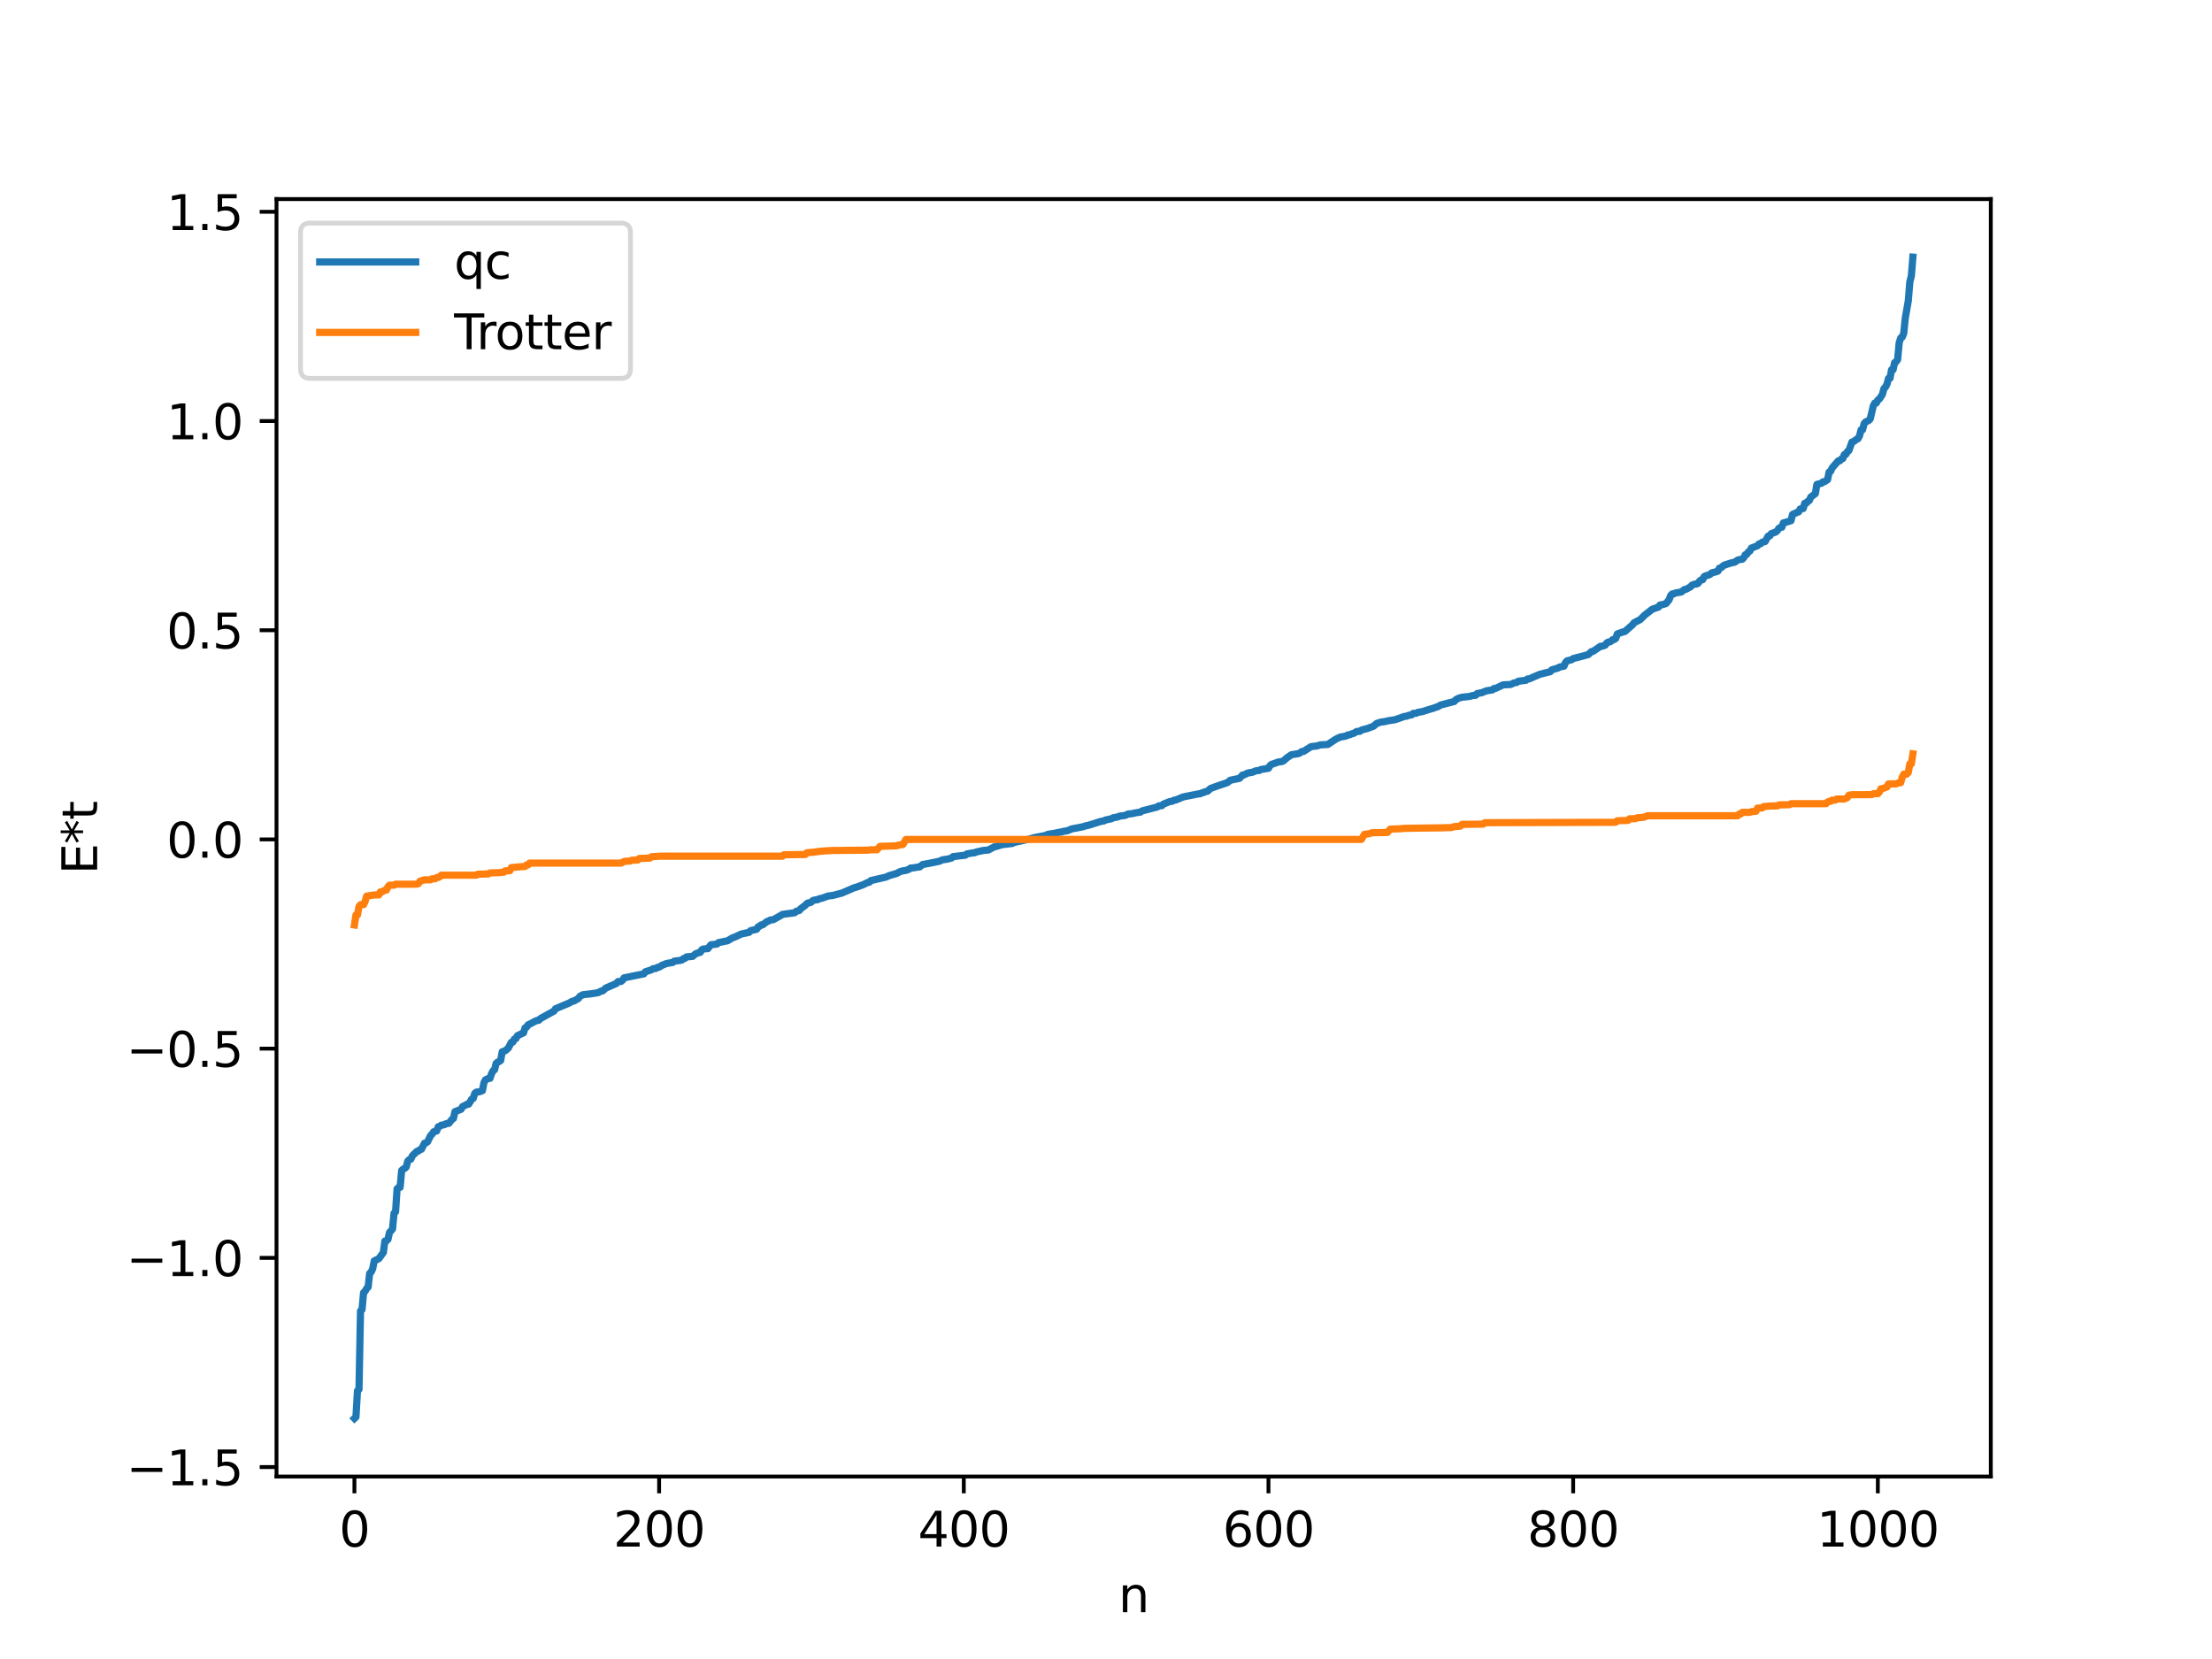 <?xml version="1.0" encoding="utf-8" standalone="no"?>
<!DOCTYPE svg PUBLIC "-//W3C//DTD SVG 1.1//EN"
  "http://www.w3.org/Graphics/SVG/1.1/DTD/svg11.dtd">
<svg xmlns:xlink="http://www.w3.org/1999/xlink" width="460.8pt" height="345.6pt" viewBox="0 0 460.8 345.6" xmlns="http://www.w3.org/2000/svg" version="1.1">
 <defs>
  <style type="text/css">*{stroke-linejoin: round; stroke-linecap: butt}</style>
 </defs>
 <g id="figure_1">
  <g id="patch_1">
   <path d="M 0 345.6 
L 460.8 345.6 
L 460.8 0 
L 0 0 
z
" style="fill: #ffffff"/>
  </g>
  <g id="axes_1">
   <g id="patch_2">
    <path d="M 57.6 307.584 
L 414.72 307.584 
L 414.72 41.472 
L 57.6 41.472 
z
" style="fill: #ffffff"/>
   </g>
   <g id="matplotlib.axis_1">
    <g id="xtick_1">
     <g id="line2d_1">
      <defs>
       <path id="m4ff9ae1dd2" d="M 0 0 
L 0 3.5 
" style="stroke: #000000; stroke-width: 0.8"/>
      </defs>
      <g>
       <use xlink:href="#m4ff9ae1dd2" x="73.833" y="307.584" style="stroke: #000000; stroke-width: 0.8"/>
      </g>
     </g>
     <g id="text_1">
      <!-- 0 -->
      <g transform="translate(70.651 322.182) scale(0.1 -0.1)">
       <defs>
        <path id="DejaVuSans-30" d="M 2034 4250 
Q 1547 4250 1301 3770 
Q 1056 3291 1056 2328 
Q 1056 1369 1301 889 
Q 1547 409 2034 409 
Q 2525 409 2770 889 
Q 3016 1369 3016 2328 
Q 3016 3291 2770 3770 
Q 2525 4250 2034 4250 
z
M 2034 4750 
Q 2819 4750 3233 4129 
Q 3647 3509 3647 2328 
Q 3647 1150 3233 529 
Q 2819 -91 2034 -91 
Q 1250 -91 836 529 
Q 422 1150 422 2328 
Q 422 3509 836 4129 
Q 1250 4750 2034 4750 
z
" transform="scale(0.016)"/>
       </defs>
       <use xlink:href="#DejaVuSans-30"/>
      </g>
     </g>
    </g>
    <g id="xtick_2">
     <g id="line2d_2">
      <g>
       <use xlink:href="#m4ff9ae1dd2" x="137.304" y="307.584" style="stroke: #000000; stroke-width: 0.8"/>
      </g>
     </g>
     <g id="text_2">
      <!-- 200 -->
      <g transform="translate(127.76 322.182) scale(0.1 -0.1)">
       <defs>
        <path id="DejaVuSans-32" d="M 1228 531 
L 3431 531 
L 3431 0 
L 469 0 
L 469 531 
Q 828 903 1448 1529 
Q 2069 2156 2228 2338 
Q 2531 2678 2651 2914 
Q 2772 3150 2772 3378 
Q 2772 3750 2511 3984 
Q 2250 4219 1831 4219 
Q 1534 4219 1204 4116 
Q 875 4013 500 3803 
L 500 4441 
Q 881 4594 1212 4672 
Q 1544 4750 1819 4750 
Q 2544 4750 2975 4387 
Q 3406 4025 3406 3419 
Q 3406 3131 3298 2873 
Q 3191 2616 2906 2266 
Q 2828 2175 2409 1742 
Q 1991 1309 1228 531 
z
" transform="scale(0.016)"/>
       </defs>
       <use xlink:href="#DejaVuSans-32"/>
       <use xlink:href="#DejaVuSans-30" x="63.623"/>
       <use xlink:href="#DejaVuSans-30" x="127.246"/>
      </g>
     </g>
    </g>
    <g id="xtick_3">
     <g id="line2d_3">
      <g>
       <use xlink:href="#m4ff9ae1dd2" x="200.775" y="307.584" style="stroke: #000000; stroke-width: 0.8"/>
      </g>
     </g>
     <g id="text_3">
      <!-- 400 -->
      <g transform="translate(191.231 322.182) scale(0.1 -0.1)">
       <defs>
        <path id="DejaVuSans-34" d="M 2419 4116 
L 825 1625 
L 2419 1625 
L 2419 4116 
z
M 2253 4666 
L 3047 4666 
L 3047 1625 
L 3713 1625 
L 3713 1100 
L 3047 1100 
L 3047 0 
L 2419 0 
L 2419 1100 
L 313 1100 
L 313 1709 
L 2253 4666 
z
" transform="scale(0.016)"/>
       </defs>
       <use xlink:href="#DejaVuSans-34"/>
       <use xlink:href="#DejaVuSans-30" x="63.623"/>
       <use xlink:href="#DejaVuSans-30" x="127.246"/>
      </g>
     </g>
    </g>
    <g id="xtick_4">
     <g id="line2d_4">
      <g>
       <use xlink:href="#m4ff9ae1dd2" x="264.246" y="307.584" style="stroke: #000000; stroke-width: 0.8"/>
      </g>
     </g>
     <g id="text_4">
      <!-- 600 -->
      <g transform="translate(254.702 322.182) scale(0.1 -0.1)">
       <defs>
        <path id="DejaVuSans-36" d="M 2113 2584 
Q 1688 2584 1439 2293 
Q 1191 2003 1191 1497 
Q 1191 994 1439 701 
Q 1688 409 2113 409 
Q 2538 409 2786 701 
Q 3034 994 3034 1497 
Q 3034 2003 2786 2293 
Q 2538 2584 2113 2584 
z
M 3366 4563 
L 3366 3988 
Q 3128 4100 2886 4159 
Q 2644 4219 2406 4219 
Q 1781 4219 1451 3797 
Q 1122 3375 1075 2522 
Q 1259 2794 1537 2939 
Q 1816 3084 2150 3084 
Q 2853 3084 3261 2657 
Q 3669 2231 3669 1497 
Q 3669 778 3244 343 
Q 2819 -91 2113 -91 
Q 1303 -91 875 529 
Q 447 1150 447 2328 
Q 447 3434 972 4092 
Q 1497 4750 2381 4750 
Q 2619 4750 2861 4703 
Q 3103 4656 3366 4563 
z
" transform="scale(0.016)"/>
       </defs>
       <use xlink:href="#DejaVuSans-36"/>
       <use xlink:href="#DejaVuSans-30" x="63.623"/>
       <use xlink:href="#DejaVuSans-30" x="127.246"/>
      </g>
     </g>
    </g>
    <g id="xtick_5">
     <g id="line2d_5">
      <g>
       <use xlink:href="#m4ff9ae1dd2" x="327.717" y="307.584" style="stroke: #000000; stroke-width: 0.8"/>
      </g>
     </g>
     <g id="text_5">
      <!-- 800 -->
      <g transform="translate(318.173 322.182) scale(0.1 -0.1)">
       <defs>
        <path id="DejaVuSans-38" d="M 2034 2216 
Q 1584 2216 1326 1975 
Q 1069 1734 1069 1313 
Q 1069 891 1326 650 
Q 1584 409 2034 409 
Q 2484 409 2743 651 
Q 3003 894 3003 1313 
Q 3003 1734 2745 1975 
Q 2488 2216 2034 2216 
z
M 1403 2484 
Q 997 2584 770 2862 
Q 544 3141 544 3541 
Q 544 4100 942 4425 
Q 1341 4750 2034 4750 
Q 2731 4750 3128 4425 
Q 3525 4100 3525 3541 
Q 3525 3141 3298 2862 
Q 3072 2584 2669 2484 
Q 3125 2378 3379 2068 
Q 3634 1759 3634 1313 
Q 3634 634 3220 271 
Q 2806 -91 2034 -91 
Q 1263 -91 848 271 
Q 434 634 434 1313 
Q 434 1759 690 2068 
Q 947 2378 1403 2484 
z
M 1172 3481 
Q 1172 3119 1398 2916 
Q 1625 2713 2034 2713 
Q 2441 2713 2670 2916 
Q 2900 3119 2900 3481 
Q 2900 3844 2670 4047 
Q 2441 4250 2034 4250 
Q 1625 4250 1398 4047 
Q 1172 3844 1172 3481 
z
" transform="scale(0.016)"/>
       </defs>
       <use xlink:href="#DejaVuSans-38"/>
       <use xlink:href="#DejaVuSans-30" x="63.623"/>
       <use xlink:href="#DejaVuSans-30" x="127.246"/>
      </g>
     </g>
    </g>
    <g id="xtick_6">
     <g id="line2d_6">
      <g>
       <use xlink:href="#m4ff9ae1dd2" x="391.188" y="307.584" style="stroke: #000000; stroke-width: 0.8"/>
      </g>
     </g>
     <g id="text_6">
      <!-- 1000 -->
      <g transform="translate(378.463 322.182) scale(0.1 -0.1)">
       <defs>
        <path id="DejaVuSans-31" d="M 794 531 
L 1825 531 
L 1825 4091 
L 703 3866 
L 703 4441 
L 1819 4666 
L 2450 4666 
L 2450 531 
L 3481 531 
L 3481 0 
L 794 0 
L 794 531 
z
" transform="scale(0.016)"/>
       </defs>
       <use xlink:href="#DejaVuSans-31"/>
       <use xlink:href="#DejaVuSans-30" x="63.623"/>
       <use xlink:href="#DejaVuSans-30" x="127.246"/>
       <use xlink:href="#DejaVuSans-30" x="190.869"/>
      </g>
     </g>
    </g>
    <g id="text_7">
     <!-- n -->
     <g transform="translate(232.991 335.861) scale(0.1 -0.1)">
      <defs>
       <path id="DejaVuSans-6e" d="M 3513 2113 
L 3513 0 
L 2938 0 
L 2938 2094 
Q 2938 2591 2744 2837 
Q 2550 3084 2163 3084 
Q 1697 3084 1428 2787 
Q 1159 2491 1159 1978 
L 1159 0 
L 581 0 
L 581 3500 
L 1159 3500 
L 1159 2956 
Q 1366 3272 1645 3428 
Q 1925 3584 2291 3584 
Q 2894 3584 3203 3211 
Q 3513 2838 3513 2113 
z
" transform="scale(0.016)"/>
      </defs>
      <use xlink:href="#DejaVuSans-6e"/>
     </g>
    </g>
   </g>
   <g id="matplotlib.axis_2">
    <g id="ytick_1">
     <g id="line2d_7">
      <defs>
       <path id="m5c3dddd586" d="M 0 0 
L -3.5 0 
" style="stroke: #000000; stroke-width: 0.8"/>
      </defs>
      <g>
       <use xlink:href="#m5c3dddd586" x="57.6" y="305.614" style="stroke: #000000; stroke-width: 0.8"/>
      </g>
     </g>
     <g id="text_8">
      <!-- −1.5 -->
      <g transform="translate(26.317 309.413) scale(0.1 -0.1)">
       <defs>
        <path id="DejaVuSans-2212" d="M 678 2272 
L 4684 2272 
L 4684 1741 
L 678 1741 
L 678 2272 
z
" transform="scale(0.016)"/>
        <path id="DejaVuSans-2e" d="M 684 794 
L 1344 794 
L 1344 0 
L 684 0 
L 684 794 
z
" transform="scale(0.016)"/>
        <path id="DejaVuSans-35" d="M 691 4666 
L 3169 4666 
L 3169 4134 
L 1269 4134 
L 1269 2991 
Q 1406 3038 1543 3061 
Q 1681 3084 1819 3084 
Q 2600 3084 3056 2656 
Q 3513 2228 3513 1497 
Q 3513 744 3044 326 
Q 2575 -91 1722 -91 
Q 1428 -91 1123 -41 
Q 819 9 494 109 
L 494 744 
Q 775 591 1075 516 
Q 1375 441 1709 441 
Q 2250 441 2565 725 
Q 2881 1009 2881 1497 
Q 2881 1984 2565 2268 
Q 2250 2553 1709 2553 
Q 1456 2553 1204 2497 
Q 953 2441 691 2322 
L 691 4666 
z
" transform="scale(0.016)"/>
       </defs>
       <use xlink:href="#DejaVuSans-2212"/>
       <use xlink:href="#DejaVuSans-31" x="83.789"/>
       <use xlink:href="#DejaVuSans-2e" x="147.412"/>
       <use xlink:href="#DejaVuSans-35" x="179.199"/>
      </g>
     </g>
    </g>
    <g id="ytick_2">
     <g id="line2d_8">
      <g>
       <use xlink:href="#m5c3dddd586" x="57.6" y="262.032" style="stroke: #000000; stroke-width: 0.8"/>
      </g>
     </g>
     <g id="text_9">
      <!-- −1.0 -->
      <g transform="translate(26.317 265.831) scale(0.1 -0.1)">
       <use xlink:href="#DejaVuSans-2212"/>
       <use xlink:href="#DejaVuSans-31" x="83.789"/>
       <use xlink:href="#DejaVuSans-2e" x="147.412"/>
       <use xlink:href="#DejaVuSans-30" x="179.199"/>
      </g>
     </g>
    </g>
    <g id="ytick_3">
     <g id="line2d_9">
      <g>
       <use xlink:href="#m5c3dddd586" x="57.6" y="218.45" style="stroke: #000000; stroke-width: 0.8"/>
      </g>
     </g>
     <g id="text_10">
      <!-- −0.5 -->
      <g transform="translate(26.317 222.249) scale(0.1 -0.1)">
       <use xlink:href="#DejaVuSans-2212"/>
       <use xlink:href="#DejaVuSans-30" x="83.789"/>
       <use xlink:href="#DejaVuSans-2e" x="147.412"/>
       <use xlink:href="#DejaVuSans-35" x="179.199"/>
      </g>
     </g>
    </g>
    <g id="ytick_4">
     <g id="line2d_10">
      <g>
       <use xlink:href="#m5c3dddd586" x="57.6" y="174.868" style="stroke: #000000; stroke-width: 0.8"/>
      </g>
     </g>
     <g id="text_11">
      <!-- 0.0 -->
      <g transform="translate(34.697 178.667) scale(0.1 -0.1)">
       <use xlink:href="#DejaVuSans-30"/>
       <use xlink:href="#DejaVuSans-2e" x="63.623"/>
       <use xlink:href="#DejaVuSans-30" x="95.41"/>
      </g>
     </g>
    </g>
    <g id="ytick_5">
     <g id="line2d_11">
      <g>
       <use xlink:href="#m5c3dddd586" x="57.6" y="131.286" style="stroke: #000000; stroke-width: 0.8"/>
      </g>
     </g>
     <g id="text_12">
      <!-- 0.5 -->
      <g transform="translate(34.697 135.085) scale(0.1 -0.1)">
       <use xlink:href="#DejaVuSans-30"/>
       <use xlink:href="#DejaVuSans-2e" x="63.623"/>
       <use xlink:href="#DejaVuSans-35" x="95.41"/>
      </g>
     </g>
    </g>
    <g id="ytick_6">
     <g id="line2d_12">
      <g>
       <use xlink:href="#m5c3dddd586" x="57.6" y="87.704" style="stroke: #000000; stroke-width: 0.8"/>
      </g>
     </g>
     <g id="text_13">
      <!-- 1.0 -->
      <g transform="translate(34.697 91.503) scale(0.1 -0.1)">
       <use xlink:href="#DejaVuSans-31"/>
       <use xlink:href="#DejaVuSans-2e" x="63.623"/>
       <use xlink:href="#DejaVuSans-30" x="95.41"/>
      </g>
     </g>
    </g>
    <g id="ytick_7">
     <g id="line2d_13">
      <g>
       <use xlink:href="#m5c3dddd586" x="57.6" y="44.122" style="stroke: #000000; stroke-width: 0.8"/>
      </g>
     </g>
     <g id="text_14">
      <!-- 1.5 -->
      <g transform="translate(34.697 47.921) scale(0.1 -0.1)">
       <use xlink:href="#DejaVuSans-31"/>
       <use xlink:href="#DejaVuSans-2e" x="63.623"/>
       <use xlink:href="#DejaVuSans-35" x="95.41"/>
      </g>
     </g>
    </g>
    <g id="text_15">
     <!-- E*t -->
     <g transform="translate(20.238 182.148) rotate(-90) scale(0.1 -0.1)">
      <defs>
       <path id="DejaVuSans-45" d="M 628 4666 
L 3578 4666 
L 3578 4134 
L 1259 4134 
L 1259 2753 
L 3481 2753 
L 3481 2222 
L 1259 2222 
L 1259 531 
L 3634 531 
L 3634 0 
L 628 0 
L 628 4666 
z
" transform="scale(0.016)"/>
       <path id="DejaVuSans-2a" d="M 3009 3897 
L 1888 3291 
L 3009 2681 
L 2828 2375 
L 1778 3009 
L 1778 1831 
L 1422 1831 
L 1422 3009 
L 372 2375 
L 191 2681 
L 1313 3291 
L 191 3897 
L 372 4206 
L 1422 3572 
L 1422 4750 
L 1778 4750 
L 1778 3572 
L 2828 4206 
L 3009 3897 
z
" transform="scale(0.016)"/>
       <path id="DejaVuSans-74" d="M 1172 4494 
L 1172 3500 
L 2356 3500 
L 2356 3053 
L 1172 3053 
L 1172 1153 
Q 1172 725 1289 603 
Q 1406 481 1766 481 
L 2356 481 
L 2356 0 
L 1766 0 
Q 1100 0 847 248 
Q 594 497 594 1153 
L 594 3053 
L 172 3053 
L 172 3500 
L 594 3500 
L 594 4494 
L 1172 4494 
z
" transform="scale(0.016)"/>
      </defs>
      <use xlink:href="#DejaVuSans-45"/>
      <use xlink:href="#DejaVuSans-2a" x="63.184"/>
      <use xlink:href="#DejaVuSans-74" x="113.184"/>
     </g>
    </g>
   </g>
   <g id="line2d_14">
    <path d="M 73.833 295.488 
L 74.15 295.191 
L 74.467 289.729 
L 74.785 289.432 
L 75.102 273.102 
L 75.42 272.805 
L 75.737 269.29 
L 76.054 268.993 
L 76.372 268.425 
L 76.689 268.128 
L 77.006 265.271 
L 77.324 264.974 
L 77.641 264.286 
L 77.958 262.667 
L 78.91 262.211 
L 79.862 260.913 
L 80.18 258.527 
L 80.497 258.494 
L 80.815 258.197 
L 81.132 256.764 
L 81.767 256.036 
L 82.084 252.74 
L 82.401 252.443 
L 82.719 247.656 
L 83.036 247.359 
L 83.353 247.341 
L 83.671 243.838 
L 83.988 243.541 
L 84.305 243.406 
L 84.623 243.109 
L 84.94 241.9 
L 85.258 241.582 
L 85.575 241.495 
L 85.892 240.786 
L 86.844 239.851 
L 87.162 239.782 
L 87.479 239.485 
L 87.796 239.409 
L 88.431 238.151 
L 88.748 238.088 
L 89.066 237.854 
L 89.7 236.56 
L 90.018 236.263 
L 90.335 235.777 
L 90.97 235.597 
L 91.287 234.732 
L 91.605 234.635 
L 91.922 234.399 
L 92.557 234.301 
L 92.874 234.102 
L 93.509 234.004 
L 94.143 233.197 
L 94.461 233.002 
L 94.778 231.578 
L 96.048 231.084 
L 96.365 230.513 
L 97 230.216 
L 97.317 230.018 
L 97.634 230.008 
L 98.269 228.974 
L 98.586 228.815 
L 98.904 227.773 
L 99.221 227.517 
L 99.856 227.438 
L 100.491 227.213 
L 100.808 225.562 
L 101.125 224.955 
L 101.76 224.649 
L 102.077 224.638 
L 102.395 223.677 
L 102.712 223.071 
L 103.029 222.843 
L 103.347 221.538 
L 103.664 221.252 
L 103.981 221.143 
L 104.299 220.915 
L 104.616 219.109 
L 105.251 218.89 
L 105.886 218.34 
L 106.52 217.133 
L 106.838 217.083 
L 107.155 216.455 
L 107.472 216.375 
L 107.79 215.758 
L 109.059 215.155 
L 109.377 214.131 
L 109.694 213.963 
L 110.011 213.496 
L 110.646 213.199 
L 111.281 212.841 
L 111.915 212.563 
L 112.233 212.548 
L 112.55 212.205 
L 114.454 211.146 
L 115.406 210.625 
L 115.724 210.145 
L 118.58 208.947 
L 119.215 208.58 
L 119.532 208.536 
L 120.484 208.01 
L 120.801 207.558 
L 121.436 207.218 
L 123.34 206.999 
L 124.61 206.788 
L 125.244 206.456 
L 125.562 206.412 
L 126.196 205.834 
L 128.418 204.867 
L 128.735 204.48 
L 129.37 204.453 
L 129.687 204.199 
L 130.005 203.707 
L 134.13 202.867 
L 134.448 202.436 
L 135.717 202.028 
L 136.034 201.804 
L 136.669 201.731 
L 136.986 201.515 
L 137.304 201.48 
L 137.939 201.08 
L 138.891 200.706 
L 140.16 200.488 
L 140.477 200.218 
L 141.747 200.062 
L 142.064 199.974 
L 142.381 199.681 
L 142.699 199.644 
L 143.016 199.336 
L 144.286 199.227 
L 144.92 198.694 
L 145.555 198.451 
L 145.872 198.397 
L 146.19 197.863 
L 146.507 197.689 
L 147.459 197.614 
L 148.094 196.82 
L 149.363 196.661 
L 149.681 196.362 
L 151.585 195.971 
L 152.537 195.399 
L 153.172 195.159 
L 154.441 194.565 
L 156.028 194.235 
L 156.345 193.884 
L 157.615 193.58 
L 157.932 193.068 
L 158.249 192.964 
L 158.567 192.675 
L 158.884 192.652 
L 159.519 192.177 
L 159.836 191.936 
L 160.153 191.864 
L 160.471 191.655 
L 161.105 191.583 
L 162.058 191.045 
L 162.692 190.691 
L 163.01 190.481 
L 165.548 190.143 
L 165.866 189.841 
L 166.5 189.669 
L 166.818 189.289 
L 167.77 188.587 
L 168.087 188.223 
L 168.405 188.077 
L 168.722 188.054 
L 169.039 187.906 
L 169.357 187.586 
L 169.991 187.442 
L 170.309 187.435 
L 170.626 187.244 
L 171.261 187.108 
L 172.53 186.652 
L 173.482 186.541 
L 175.386 186.037 
L 177.925 184.944 
L 178.56 184.763 
L 179.829 184.289 
L 180.781 183.825 
L 181.099 183.783 
L 181.416 183.441 
L 184.59 182.704 
L 185.224 182.408 
L 186.811 181.948 
L 187.446 181.598 
L 188.081 181.411 
L 188.715 181.32 
L 189.35 181.092 
L 189.667 180.842 
L 190.302 180.786 
L 191.254 180.62 
L 191.572 180.597 
L 192.206 180.095 
L 193.793 179.803 
L 195.697 179.407 
L 196.332 179.113 
L 197.284 178.988 
L 198.236 178.741 
L 198.553 178.443 
L 201.092 178.152 
L 201.41 177.895 
L 202.679 177.664 
L 202.996 177.664 
L 203.314 177.505 
L 203.948 177.353 
L 204.9 177.156 
L 205.853 177.083 
L 207.122 176.423 
L 207.757 176.272 
L 208.709 175.962 
L 210.93 175.7 
L 211.248 175.502 
L 214.421 174.797 
L 215.373 174.503 
L 217.912 174.018 
L 218.229 173.824 
L 219.816 173.556 
L 220.768 173.354 
L 221.086 173.347 
L 221.403 173.209 
L 222.355 173.056 
L 223.307 172.665 
L 225.529 172.249 
L 226.163 172.038 
L 226.798 171.907 
L 229.337 171.108 
L 229.972 171.012 
L 230.289 170.827 
L 231.558 170.552 
L 231.876 170.361 
L 232.828 170.193 
L 233.145 170.036 
L 234.415 169.857 
L 235.049 169.559 
L 235.684 169.525 
L 236.636 169.313 
L 237.588 169.174 
L 237.905 168.93 
L 241.079 168.111 
L 241.396 167.877 
L 242.031 167.838 
L 242.348 167.522 
L 243.618 167.004 
L 244.253 166.901 
L 244.57 166.689 
L 244.887 166.674 
L 246.474 166.02 
L 247.426 165.826 
L 248.061 165.7 
L 249.648 165.382 
L 249.965 165.368 
L 250.282 165.189 
L 250.6 165.158 
L 250.917 164.98 
L 251.552 164.82 
L 252.186 164.246 
L 253.456 163.785 
L 255.677 163.033 
L 256.312 162.532 
L 258.216 162.137 
L 258.851 161.449 
L 259.168 161.422 
L 259.803 161.09 
L 260.438 160.933 
L 260.755 160.92 
L 261.707 160.553 
L 262.342 160.495 
L 262.659 160.306 
L 264.246 160.047 
L 264.563 159.496 
L 264.881 159.232 
L 265.833 158.921 
L 266.15 158.766 
L 267.102 158.634 
L 267.42 158.465 
L 268.054 157.892 
L 269.006 157.231 
L 270.593 156.97 
L 271.228 156.539 
L 271.545 156.536 
L 273.132 155.53 
L 274.401 155.383 
L 275.036 155.174 
L 276.623 155.08 
L 278.21 154.018 
L 279.162 153.553 
L 279.796 153.439 
L 280.431 153.323 
L 280.748 153.106 
L 281.066 153.093 
L 281.7 152.842 
L 282.018 152.758 
L 282.653 152.375 
L 283.287 152.347 
L 283.605 152.086 
L 284.874 151.755 
L 286.143 151.273 
L 286.778 150.711 
L 287.73 150.409 
L 288.365 150.342 
L 289.317 150.124 
L 289.952 150.032 
L 290.586 149.933 
L 291.221 149.724 
L 292.491 149.265 
L 293.125 149.171 
L 293.443 149.018 
L 294.077 148.918 
L 294.395 148.61 
L 295.029 148.583 
L 295.347 148.405 
L 296.299 148.241 
L 297.886 147.739 
L 298.52 147.565 
L 299.155 147.319 
L 299.472 147.244 
L 300.107 146.873 
L 302.963 146.125 
L 303.281 145.752 
L 303.915 145.432 
L 304.55 145.25 
L 306.137 145.079 
L 306.772 144.895 
L 307.406 144.838 
L 307.724 144.473 
L 308.676 144.306 
L 309.628 143.913 
L 310.897 143.719 
L 311.215 143.429 
L 311.532 143.424 
L 313.119 142.669 
L 314.705 142.588 
L 315.34 142.286 
L 315.975 142.156 
L 316.292 141.916 
L 317.562 141.758 
L 317.879 141.721 
L 318.196 141.448 
L 318.514 141.444 
L 320.735 140.482 
L 322.957 139.918 
L 323.274 139.54 
L 323.909 139.349 
L 324.543 139.171 
L 324.861 138.967 
L 325.813 138.77 
L 326.13 137.997 
L 326.448 137.665 
L 327.082 137.517 
L 327.4 137.434 
L 327.717 137.194 
L 330.256 136.528 
L 330.891 136.342 
L 331.525 135.735 
L 331.843 135.704 
L 333.429 134.625 
L 333.747 134.622 
L 334.381 134.405 
L 334.699 133.962 
L 335.016 133.762 
L 335.334 133.734 
L 335.651 133.554 
L 335.968 133.23 
L 336.286 133.22 
L 336.603 132.979 
L 336.92 132.053 
L 338.19 131.615 
L 338.507 131.547 
L 340.094 130.147 
L 340.411 129.72 
L 341.681 129.079 
L 342.633 128.128 
L 344.22 126.901 
L 345.489 126.473 
L 345.806 126.032 
L 346.441 125.93 
L 347.076 125.719 
L 347.71 124.921 
L 348.028 124.05 
L 348.345 123.729 
L 348.662 123.728 
L 348.98 123.541 
L 350.249 123.322 
L 350.884 122.809 
L 351.201 122.771 
L 352.153 122.259 
L 352.471 121.898 
L 353.105 121.664 
L 353.423 121.664 
L 353.74 121.507 
L 354.058 121.057 
L 354.375 120.803 
L 354.692 120.77 
L 355.01 120.121 
L 355.327 119.952 
L 355.962 119.779 
L 356.279 119.622 
L 356.596 119.324 
L 357.231 119.183 
L 357.866 118.989 
L 358.183 118.354 
L 358.5 118.286 
L 359.135 117.75 
L 360.722 117.242 
L 361.357 117.126 
L 361.991 116.674 
L 362.626 116.523 
L 362.943 116.504 
L 363.261 116.181 
L 363.578 115.566 
L 363.896 115.46 
L 364.213 114.972 
L 364.53 114.792 
L 364.848 114.171 
L 366.117 113.697 
L 366.434 113.311 
L 366.752 113.279 
L 367.069 112.968 
L 367.704 112.814 
L 368.339 111.685 
L 368.656 111.652 
L 368.973 111.172 
L 369.925 110.824 
L 370.243 110.562 
L 370.56 110.064 
L 370.877 109.866 
L 371.195 109.837 
L 371.512 108.922 
L 372.147 108.758 
L 373.099 108.471 
L 373.416 107.181 
L 374.368 106.735 
L 374.686 106.631 
L 375.003 106.037 
L 375.638 105.935 
L 375.955 104.844 
L 376.272 104.827 
L 376.59 104.434 
L 376.907 104.274 
L 377.224 103.552 
L 378.177 102.825 
L 378.494 100.913 
L 379.446 100.669 
L 379.763 100.373 
L 380.081 100.344 
L 380.715 99.927 
L 381.033 98.336 
L 381.35 98.185 
L 381.667 97.479 
L 382.937 96.017 
L 383.254 95.997 
L 383.572 95.634 
L 383.889 95.526 
L 384.206 94.698 
L 384.524 94.654 
L 384.841 94.079 
L 385.158 93.86 
L 385.793 92.086 
L 386.11 92.003 
L 386.745 91.529 
L 387.062 91.382 
L 387.38 90.771 
L 387.697 89.537 
L 388.015 89.511 
L 388.332 88.261 
L 388.649 87.89 
L 389.284 87.598 
L 389.601 87.272 
L 390.236 84.574 
L 390.553 83.963 
L 390.871 83.96 
L 391.188 83.341 
L 391.505 83.126 
L 392.14 82.164 
L 392.458 80.955 
L 392.775 80.643 
L 393.092 80.033 
L 393.41 78.827 
L 393.727 78.798 
L 394.044 77.028 
L 394.362 77.024 
L 394.679 75.547 
L 394.996 75.356 
L 395.314 74.897 
L 395.631 71.425 
L 395.948 70.404 
L 396.266 70.22 
L 396.583 69.449 
L 396.9 66.29 
L 397.535 62.642 
L 397.853 58.711 
L 398.17 57.499 
L 398.487 53.568 
L 398.487 53.568 
" clip-path="url(#p752a04e958)" style="fill: none; stroke: #1f77b4; stroke-width: 1.5; stroke-linecap: square"/>
   </g>
   <g id="line2d_15">
    <path d="M 73.833 192.693 
L 74.15 190.613 
L 74.467 190.613 
L 74.785 188.835 
L 75.102 188.465 
L 75.737 188.465 
L 76.054 187.8 
L 76.372 186.677 
L 77.958 186.434 
L 78.91 186.434 
L 79.228 185.801 
L 79.545 185.801 
L 80.18 185.43 
L 80.497 185.43 
L 80.815 184.729 
L 81.132 184.4 
L 82.084 184.394 
L 82.401 184.199 
L 86.844 184.188 
L 87.162 184.081 
L 87.479 183.573 
L 88.431 183.285 
L 89.7 183.285 
L 90.018 183.061 
L 90.653 183.061 
L 90.97 182.8 
L 91.287 182.8 
L 91.605 182.664 
L 91.922 182.314 
L 99.221 182.314 
L 99.539 182.106 
L 101.76 182.057 
L 102.077 181.841 
L 103.981 181.792 
L 104.616 181.708 
L 104.934 181.708 
L 105.251 181.412 
L 106.203 181.397 
L 106.52 180.729 
L 109.059 180.509 
L 109.377 180.509 
L 109.694 180.172 
L 110.011 180.172 
L 110.329 179.799 
L 129.37 179.799 
L 130.005 179.464 
L 130.639 179.387 
L 131.274 179.375 
L 131.591 179.201 
L 132.861 179.162 
L 133.178 178.828 
L 135.4 178.758 
L 135.717 178.473 
L 137.621 178.354 
L 163.01 178.354 
L 163.327 178.059 
L 167.77 178.005 
L 168.087 177.639 
L 169.357 177.542 
L 170.943 177.328 
L 172.53 177.222 
L 173.482 177.176 
L 180.781 177.099 
L 181.416 177.023 
L 182.686 177.023 
L 183.32 176.312 
L 186.811 176.202 
L 187.129 176.046 
L 188.081 175.94 
L 188.715 174.868 
L 283.605 174.868 
L 284.239 173.796 
L 285.191 173.69 
L 285.826 173.471 
L 289 173.424 
L 289.634 172.713 
L 291.856 172.637 
L 292.491 172.559 
L 300.424 172.453 
L 301.377 172.408 
L 302.329 172.408 
L 302.963 172.194 
L 304.233 172.096 
L 304.55 171.731 
L 308.993 171.677 
L 309.31 171.381 
L 336.286 171.301 
L 336.603 171.262 
L 336.92 170.978 
L 339.142 170.908 
L 339.459 170.574 
L 340.729 170.534 
L 341.046 170.361 
L 342.315 170.271 
L 343.267 169.937 
L 361.991 169.937 
L 362.309 169.564 
L 362.626 169.564 
L 362.943 169.226 
L 364.53 169.226 
L 364.848 169.073 
L 365.8 169.007 
L 366.117 168.338 
L 367.069 168.324 
L 367.386 168.028 
L 368.339 167.943 
L 369.291 167.895 
L 370.243 167.895 
L 370.56 167.679 
L 372.781 167.63 
L 373.099 167.421 
L 380.398 167.421 
L 380.715 167.072 
L 381.033 166.936 
L 381.35 166.936 
L 381.667 166.675 
L 382.302 166.675 
L 382.62 166.451 
L 384.206 166.451 
L 384.841 166.163 
L 385.158 165.655 
L 385.793 165.548 
L 389.284 165.537 
L 389.919 165.537 
L 390.236 165.342 
L 391.188 165.336 
L 391.505 165.006 
L 391.823 164.306 
L 392.14 164.306 
L 393.092 163.935 
L 393.41 163.301 
L 394.996 163.301 
L 395.314 163.127 
L 395.948 163.059 
L 396.266 161.935 
L 396.583 161.27 
L 397.218 161.27 
L 397.535 160.901 
L 397.853 159.123 
L 398.17 159.123 
L 398.487 157.043 
L 398.487 157.043 
" clip-path="url(#p752a04e958)" style="fill: none; stroke: #ff7f0e; stroke-width: 1.5; stroke-linecap: square"/>
   </g>
   <g id="patch_3">
    <path d="M 57.6 307.584 
L 57.6 41.472 
" style="fill: none; stroke: #000000; stroke-width: 0.8; stroke-linejoin: miter; stroke-linecap: square"/>
   </g>
   <g id="patch_4">
    <path d="M 414.72 307.584 
L 414.72 41.472 
" style="fill: none; stroke: #000000; stroke-width: 0.8; stroke-linejoin: miter; stroke-linecap: square"/>
   </g>
   <g id="patch_5">
    <path d="M 57.6 307.584 
L 414.72 307.584 
" style="fill: none; stroke: #000000; stroke-width: 0.8; stroke-linejoin: miter; stroke-linecap: square"/>
   </g>
   <g id="patch_6">
    <path d="M 57.6 41.472 
L 414.72 41.472 
" style="fill: none; stroke: #000000; stroke-width: 0.8; stroke-linejoin: miter; stroke-linecap: square"/>
   </g>
   <g id="legend_1">
    <g id="patch_7">
     <path d="M 64.6 78.828 
L 129.342 78.828 
Q 131.342 78.828 131.342 76.828 
L 131.342 48.472 
Q 131.342 46.472 129.342 46.472 
L 64.6 46.472 
Q 62.6 46.472 62.6 48.472 
L 62.6 76.828 
Q 62.6 78.828 64.6 78.828 
z
" style="fill: #ffffff; opacity: 0.8; stroke: #cccccc; stroke-linejoin: miter"/>
    </g>
    <g id="line2d_16">
     <path d="M 66.6 54.57 
L 76.6 54.57 
L 86.6 54.57 
" style="fill: none; stroke: #1f77b4; stroke-width: 1.5; stroke-linecap: square"/>
    </g>
    <g id="text_16">
     <!-- qc -->
     <g transform="translate(94.6 58.07) scale(0.1 -0.1)">
      <defs>
       <path id="DejaVuSans-71" d="M 947 1747 
Q 947 1113 1208 752 
Q 1469 391 1925 391 
Q 2381 391 2643 752 
Q 2906 1113 2906 1747 
Q 2906 2381 2643 2742 
Q 2381 3103 1925 3103 
Q 1469 3103 1208 2742 
Q 947 2381 947 1747 
z
M 2906 525 
Q 2725 213 2448 61 
Q 2172 -91 1784 -91 
Q 1150 -91 751 415 
Q 353 922 353 1747 
Q 353 2572 751 3078 
Q 1150 3584 1784 3584 
Q 2172 3584 2448 3432 
Q 2725 3281 2906 2969 
L 2906 3500 
L 3481 3500 
L 3481 -1331 
L 2906 -1331 
L 2906 525 
z
" transform="scale(0.016)"/>
       <path id="DejaVuSans-63" d="M 3122 3366 
L 3122 2828 
Q 2878 2963 2633 3030 
Q 2388 3097 2138 3097 
Q 1578 3097 1268 2742 
Q 959 2388 959 1747 
Q 959 1106 1268 751 
Q 1578 397 2138 397 
Q 2388 397 2633 464 
Q 2878 531 3122 666 
L 3122 134 
Q 2881 22 2623 -34 
Q 2366 -91 2075 -91 
Q 1284 -91 818 406 
Q 353 903 353 1747 
Q 353 2603 823 3093 
Q 1294 3584 2113 3584 
Q 2378 3584 2631 3529 
Q 2884 3475 3122 3366 
z
" transform="scale(0.016)"/>
      </defs>
      <use xlink:href="#DejaVuSans-71"/>
      <use xlink:href="#DejaVuSans-63" x="63.477"/>
     </g>
    </g>
    <g id="line2d_17">
     <path d="M 66.6 69.249 
L 76.6 69.249 
L 86.6 69.249 
" style="fill: none; stroke: #ff7f0e; stroke-width: 1.5; stroke-linecap: square"/>
    </g>
    <g id="text_17">
     <!-- Trotter -->
     <g transform="translate(94.6 72.749) scale(0.1 -0.1)">
      <defs>
       <path id="DejaVuSans-54" d="M -19 4666 
L 3928 4666 
L 3928 4134 
L 2272 4134 
L 2272 0 
L 1638 0 
L 1638 4134 
L -19 4134 
L -19 4666 
z
" transform="scale(0.016)"/>
       <path id="DejaVuSans-72" d="M 2631 2963 
Q 2534 3019 2420 3045 
Q 2306 3072 2169 3072 
Q 1681 3072 1420 2755 
Q 1159 2438 1159 1844 
L 1159 0 
L 581 0 
L 581 3500 
L 1159 3500 
L 1159 2956 
Q 1341 3275 1631 3429 
Q 1922 3584 2338 3584 
Q 2397 3584 2469 3576 
Q 2541 3569 2628 3553 
L 2631 2963 
z
" transform="scale(0.016)"/>
       <path id="DejaVuSans-6f" d="M 1959 3097 
Q 1497 3097 1228 2736 
Q 959 2375 959 1747 
Q 959 1119 1226 758 
Q 1494 397 1959 397 
Q 2419 397 2687 759 
Q 2956 1122 2956 1747 
Q 2956 2369 2687 2733 
Q 2419 3097 1959 3097 
z
M 1959 3584 
Q 2709 3584 3137 3096 
Q 3566 2609 3566 1747 
Q 3566 888 3137 398 
Q 2709 -91 1959 -91 
Q 1206 -91 779 398 
Q 353 888 353 1747 
Q 353 2609 779 3096 
Q 1206 3584 1959 3584 
z
" transform="scale(0.016)"/>
       <path id="DejaVuSans-65" d="M 3597 1894 
L 3597 1613 
L 953 1613 
Q 991 1019 1311 708 
Q 1631 397 2203 397 
Q 2534 397 2845 478 
Q 3156 559 3463 722 
L 3463 178 
Q 3153 47 2828 -22 
Q 2503 -91 2169 -91 
Q 1331 -91 842 396 
Q 353 884 353 1716 
Q 353 2575 817 3079 
Q 1281 3584 2069 3584 
Q 2775 3584 3186 3129 
Q 3597 2675 3597 1894 
z
M 3022 2063 
Q 3016 2534 2758 2815 
Q 2500 3097 2075 3097 
Q 1594 3097 1305 2825 
Q 1016 2553 972 2059 
L 3022 2063 
z
" transform="scale(0.016)"/>
      </defs>
      <use xlink:href="#DejaVuSans-54"/>
      <use xlink:href="#DejaVuSans-72" x="46.334"/>
      <use xlink:href="#DejaVuSans-6f" x="85.197"/>
      <use xlink:href="#DejaVuSans-74" x="146.379"/>
      <use xlink:href="#DejaVuSans-74" x="185.588"/>
      <use xlink:href="#DejaVuSans-65" x="224.797"/>
      <use xlink:href="#DejaVuSans-72" x="286.32"/>
     </g>
    </g>
   </g>
  </g>
 </g>
 <defs>
  <clipPath id="p752a04e958">
   <rect x="57.6" y="41.472" width="357.12" height="266.112"/>
  </clipPath>
 </defs>
</svg>
